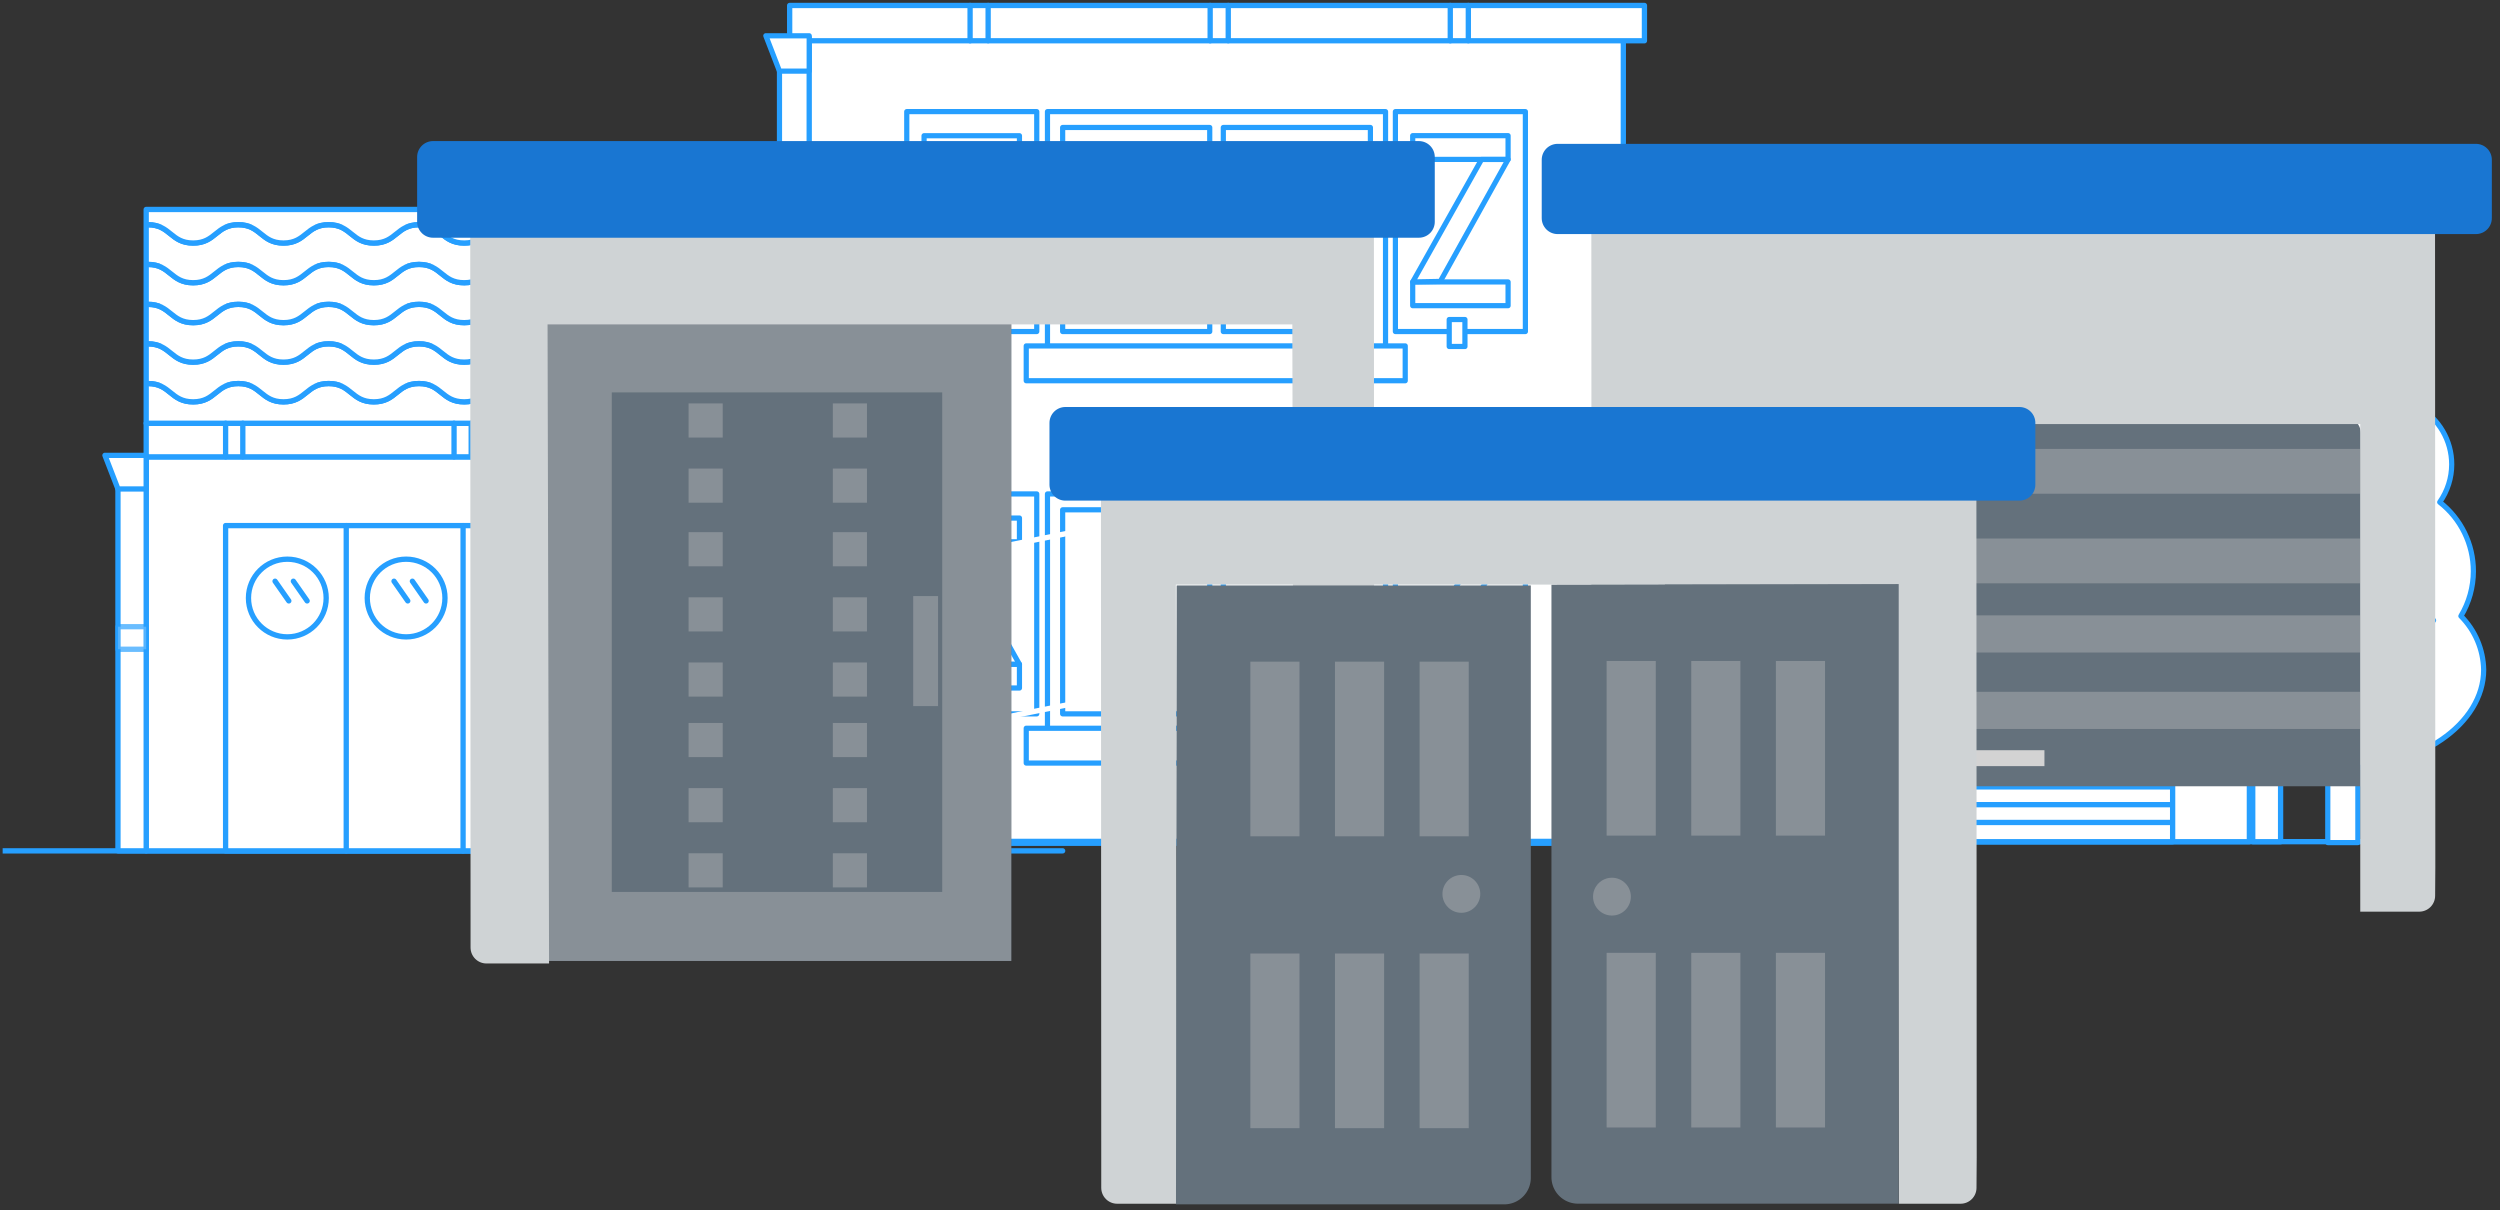 <?xml version="1.0" encoding="utf-8"?>
<svg width="471px" height="228px" viewBox="0 0 471 228" version="1.1" xmlns:xlink="http://www.w3.org/1999/xlink" xmlns="http://www.w3.org/2000/svg">
  <rect x="0" y="0" width="471" height="228" fill="#333333" stroke="none"/>
  <defs>
    <path d="M0 0L469.46 0L469.46 226.36L0 226.36L0 0Z" id="path_1" />
    <path d="M0 0L88.26 0L88.26 120.116L0 120.116L0 0Z" id="path_2" />
    <clipPath id="clip_1">
      <use xlink:href="#path_2" />
    </clipPath>
    <clipPath id="mask_1">
      <use xlink:href="#path_1" />
    </clipPath>
  </defs>
  <g id="Group-24" transform="translate(0.5 0.5)">
    <g id="Group-21">
      <g id="Group-17-Copy">
        <g id="visuelPG-Copy">
          <path d="M0 0L469.46 0L469.46 226.36L0 226.36L0 0Z" id="Background" fill="none" fill-rule="evenodd" stroke="none" />
          <g clip-path="url(#mask_1)">
            <path d="M257.684 158.07L455.484 158.07" id="Line" fill="none" fill-rule="evenodd" stroke="#269FFF" stroke-width="1" stroke-linecap="round" stroke-linejoin="round" />
            <path d="M305.594 84.91L423.284 84.91L423.284 158.08L305.594 158.08L305.594 84.91Z" id="Rectangle" fill="#FFFFFF" fill-rule="evenodd" stroke="#269FFF" stroke-width="1" stroke-linecap="round" stroke-linejoin="round" />
            <path d="M320.344 97.67L408.824 97.67L408.824 158.08L320.344 158.08L320.344 97.67Z" id="Rectangle" fill="#FFFFFF" fill-rule="evenodd" stroke="#269FFF" stroke-width="1" stroke-linecap="round" stroke-linejoin="round" />
            <path d="M305.594 78.67L427.254 78.67L427.254 84.91L305.594 84.91L305.594 78.67Z" id="Rectangle" fill="#FFFFFF" fill-rule="evenodd" stroke="#269FFF" stroke-width="1" stroke-linecap="round" stroke-linejoin="round" />
            <path d="M305.594 38.96L423.284 38.96L423.284 78.66L305.594 78.66L305.594 38.96Z" id="Rectangle" fill="#FFFFFF" fill-rule="evenodd" stroke="#269FFF" stroke-width="1" stroke-linecap="round" stroke-linejoin="round" />
            <path d="M305.924 41.84C310.114 41.84 310.114 45.24 314.314 45.24C318.514 45.24 318.504 41.84 322.694 41.84C326.884 41.84 326.884 45.24 331.074 45.24C335.264 45.24 335.264 41.84 339.464 41.84C343.664 41.84 343.654 45.24 347.854 45.24C352.054 45.24 352.044 41.84 356.244 41.84C360.444 41.84 360.434 45.24 364.634 45.24C368.834 45.24 368.824 41.84 373.014 41.84C377.204 41.84 377.204 45.24 381.394 45.24C385.584 45.24 385.584 41.84 389.784 41.84C393.984 41.84 393.974 45.24 398.174 45.24C402.374 45.24 402.364 41.84 406.564 41.84C410.764 41.84 410.764 45.24 414.954 45.24C419.144 45.24 419.154 41.84 423.344 41.84" id="Shape" fill="#FFFFFF" fill-rule="evenodd" stroke="#269FFF" stroke-width="1" stroke-linecap="round" stroke-linejoin="round" />
            <path d="M305.924 41.84C310.114 41.84 310.114 45.24 314.314 45.24C318.514 45.24 318.504 41.84 322.694 41.84C326.884 41.84 326.884 45.24 331.074 45.24C335.264 45.24 335.264 41.84 339.464 41.84C343.664 41.84 343.654 45.24 347.854 45.24C352.054 45.24 352.044 41.84 356.244 41.84C360.444 41.84 360.434 45.24 364.634 45.24C368.834 45.24 368.824 41.84 373.014 41.84C377.204 41.84 377.204 45.24 381.394 45.24C385.584 45.24 385.584 41.84 389.784 41.84C393.984 41.84 393.974 45.24 398.174 45.24C402.374 45.24 402.364 41.84 406.564 41.84C410.764 41.84 410.764 45.24 414.954 45.24C419.144 45.24 419.154 41.84 423.344 41.84" id="Shape" fill="#FFFFFF" fill-rule="evenodd" stroke="#269FFF" stroke-width="1" stroke-linecap="round" stroke-linejoin="round" />
            <path d="M305.924 49.17C310.114 49.17 310.114 52.57 314.314 52.57C318.514 52.57 318.504 49.17 322.694 49.17C326.884 49.17 326.884 52.57 331.074 52.57C335.264 52.57 335.264 49.17 339.464 49.17C343.664 49.17 343.654 52.57 347.854 52.57C352.054 52.57 352.044 49.17 356.244 49.17C360.444 49.17 360.434 52.57 364.634 52.57C368.834 52.57 368.824 49.17 373.014 49.17C377.204 49.17 377.204 52.57 381.394 52.57C385.584 52.57 385.584 49.17 389.784 49.17C393.984 49.17 393.974 52.57 398.174 52.57C402.374 52.57 402.364 49.17 406.564 49.17C410.764 49.17 410.764 52.57 414.954 52.57C419.144 52.57 419.154 49.17 423.344 49.17" id="Shape" fill="#FFFFFF" fill-rule="evenodd" stroke="#269FFF" stroke-width="1" stroke-linecap="round" stroke-linejoin="round" />
            <path d="M305.924 49.17C310.114 49.17 310.114 52.57 314.314 52.57C318.514 52.57 318.504 49.17 322.694 49.17C326.884 49.17 326.884 52.57 331.074 52.57C335.264 52.57 335.264 49.17 339.464 49.17C343.664 49.17 343.654 52.57 347.854 52.57C352.054 52.57 352.044 49.17 356.244 49.17C360.444 49.17 360.434 52.57 364.634 52.57C368.834 52.57 368.824 49.17 373.014 49.17C377.204 49.17 377.204 52.57 381.394 52.57C385.584 52.57 385.584 49.17 389.784 49.17C393.984 49.17 393.974 52.57 398.174 52.57C402.374 52.57 402.364 49.17 406.564 49.17C410.764 49.17 410.764 52.57 414.954 52.57C419.144 52.57 419.154 49.17 423.344 49.17" id="Shape" fill="#FFFFFF" fill-rule="evenodd" stroke="#269FFF" stroke-width="1" stroke-linecap="round" stroke-linejoin="round" />
            <path d="M305.924 56.54C310.114 56.54 310.114 59.94 314.314 59.94C318.514 59.94 318.504 56.54 322.694 56.54C326.884 56.54 326.884 59.94 331.074 59.94C335.264 59.94 335.264 56.54 339.464 56.54C343.664 56.54 343.654 59.94 347.854 59.94C352.054 59.94 352.044 56.54 356.244 56.54C360.444 56.54 360.434 59.94 364.634 59.94C368.834 59.94 368.824 56.54 373.014 56.54C377.204 56.54 377.204 59.94 381.394 59.94C385.584 59.94 385.584 56.54 389.784 56.54C393.984 56.54 393.974 59.94 398.174 59.94C402.374 59.94 402.364 56.54 406.564 56.54C410.764 56.54 410.764 59.94 414.954 59.94C419.144 59.94 419.154 56.54 423.344 56.54" id="Shape" fill="#FFFFFF" fill-rule="evenodd" stroke="#269FFF" stroke-width="1" stroke-linecap="round" stroke-linejoin="round" />
            <path d="M305.924 56.54C310.114 56.54 310.114 59.94 314.314 59.94C318.514 59.94 318.504 56.54 322.694 56.54C326.884 56.54 326.884 59.94 331.074 59.94C335.264 59.94 335.264 56.54 339.464 56.54C343.664 56.54 343.654 59.94 347.854 59.94C352.054 59.94 352.044 56.54 356.244 56.54C360.444 56.54 360.434 59.94 364.634 59.94C368.834 59.94 368.824 56.54 373.014 56.54C377.204 56.54 377.204 59.94 381.394 59.94C385.584 59.94 385.584 56.54 389.784 56.54C393.984 56.54 393.974 59.94 398.174 59.94C402.374 59.94 402.364 56.54 406.564 56.54C410.764 56.54 410.764 59.94 414.954 59.94C419.144 59.94 419.154 56.54 423.344 56.54" id="Shape" fill="#FFFFFF" fill-rule="evenodd" stroke="#269FFF" stroke-width="1" stroke-linecap="round" stroke-linejoin="round" />
            <path d="M305.924 63.92C310.114 63.92 310.114 67.32 314.314 67.32C318.514 67.32 318.504 63.92 322.694 63.92C326.884 63.92 326.884 67.32 331.074 67.32C335.264 67.32 335.264 63.92 339.464 63.92C343.664 63.92 343.654 67.32 347.854 67.32C352.054 67.32 352.044 63.92 356.244 63.92C360.444 63.92 360.434 67.32 364.634 67.32C368.834 67.32 368.824 63.92 373.014 63.92C377.204 63.92 377.204 67.32 381.394 67.32C385.584 67.32 385.584 63.92 389.784 63.92C393.984 63.92 393.974 67.32 398.174 67.32C402.374 67.32 402.364 63.92 406.564 63.92C410.764 63.92 410.764 67.32 414.954 67.32C419.144 67.32 419.154 63.92 423.344 63.92" id="Shape" fill="#FFFFFF" fill-rule="evenodd" stroke="#269FFF" stroke-width="1" stroke-linecap="round" stroke-linejoin="round" />
            <path d="M305.924 63.92C310.114 63.92 310.114 67.32 314.314 67.32C318.514 67.32 318.504 63.92 322.694 63.92C326.884 63.92 326.884 67.32 331.074 67.32C335.264 67.32 335.264 63.92 339.464 63.92C343.664 63.92 343.654 67.32 347.854 67.32C352.054 67.32 352.044 63.92 356.244 63.92C360.444 63.92 360.434 67.32 364.634 67.32C368.834 67.32 368.824 63.92 373.014 63.92C377.204 63.92 377.204 67.32 381.394 67.32C385.584 67.32 385.584 63.92 389.784 63.92C393.984 63.92 393.974 67.32 398.174 67.32C402.374 67.32 402.364 63.92 406.564 63.92C410.764 63.92 410.764 67.32 414.954 67.32C419.144 67.32 419.154 63.92 423.344 63.92" id="Shape" fill="#FFFFFF" fill-rule="evenodd" stroke="#269FFF" stroke-width="1" stroke-linecap="round" stroke-linejoin="round" />
            <path d="M305.924 71.29C310.114 71.29 310.114 74.69 314.314 74.69C318.514 74.69 318.504 71.29 322.694 71.29C326.884 71.29 326.884 74.69 331.074 74.69C335.264 74.69 335.264 71.29 339.464 71.29C343.664 71.29 343.654 74.69 347.854 74.69C352.054 74.69 352.044 71.29 356.244 71.29C360.444 71.29 360.434 74.69 364.634 74.69C368.834 74.69 368.824 71.29 373.014 71.29C377.204 71.29 377.204 74.69 381.394 74.69C385.584 74.69 385.584 71.29 389.784 71.29C393.984 71.29 393.974 74.69 398.174 74.69C402.374 74.69 402.364 71.29 406.564 71.29C410.764 71.29 410.764 74.69 414.954 74.69C419.144 74.69 419.154 71.29 423.344 71.29" id="Shape" fill="#FFFFFF" fill-rule="evenodd" stroke="#269FFF" stroke-width="1" stroke-linecap="round" stroke-linejoin="round" />
            <path d="M305.924 71.29C310.114 71.29 310.114 74.69 314.314 74.69C318.514 74.69 318.504 71.29 322.694 71.29C326.884 71.29 326.884 74.69 331.074 74.69C335.264 74.69 335.264 71.29 339.464 71.29C343.664 71.29 343.654 74.69 347.854 74.69C352.054 74.69 352.044 71.29 356.244 71.29C360.444 71.29 360.434 74.69 364.634 74.69C368.834 74.69 368.824 71.29 373.014 71.29C377.204 71.29 377.204 74.69 381.394 74.69C385.584 74.69 385.584 71.29 389.784 71.29C393.984 71.29 393.974 74.69 398.174 74.69C402.374 74.69 402.364 71.29 406.564 71.29C410.764 71.29 410.764 74.69 414.954 74.69C419.144 74.69 419.154 71.29 423.344 71.29" id="Shape" fill="#FFFFFF" fill-rule="evenodd" stroke="#269FFF" stroke-width="1" stroke-linecap="round" stroke-linejoin="round" />
            <path d="M320.344 154.45L408.374 154.45" id="Line" fill="none" fill-rule="evenodd" stroke="#269FFF" stroke-width="1" stroke-linecap="round" stroke-linejoin="round" />
            <path d="M320.344 151.1L408.374 151.1" id="Line" fill="none" fill-rule="evenodd" stroke="#269FFF" stroke-width="1" stroke-linecap="round" stroke-linejoin="round" />
            <path d="M320.344 147.75L408.374 147.75" id="Line" fill="none" fill-rule="evenodd" stroke="#269FFF" stroke-width="1" stroke-linecap="round" stroke-linejoin="round" />
            <path d="M320.344 144.39L408.374 144.39" id="Line" fill="none" fill-rule="evenodd" stroke="#269FFF" stroke-width="1" stroke-linecap="round" stroke-linejoin="round" />
            <path d="M320.344 141.04L408.374 141.04" id="Line" fill="none" fill-rule="evenodd" stroke="#269FFF" stroke-width="1" stroke-linecap="round" stroke-linejoin="round" />
            <path d="M320.344 137.69L408.374 137.69" id="Line" fill="none" fill-rule="evenodd" stroke="#269FFF" stroke-width="1" stroke-linecap="round" stroke-linejoin="round" />
            <path d="M320.344 134.33L408.374 134.33" id="Line" fill="none" fill-rule="evenodd" stroke="#269FFF" stroke-width="1" stroke-linecap="round" stroke-linejoin="round" />
            <path d="M320.344 130.98L408.374 130.98" id="Line" fill="none" fill-rule="evenodd" stroke="#269FFF" stroke-width="1" stroke-linecap="round" stroke-linejoin="round" />
            <path d="M320.344 127.63L408.374 127.63" id="Line" fill="none" fill-rule="evenodd" stroke="#269FFF" stroke-width="1" stroke-linecap="round" stroke-linejoin="round" />
            <path d="M320.344 124.271L408.374 124.271" id="Line" fill="none" fill-rule="evenodd" stroke="#269FFF" stroke-width="1" stroke-linecap="round" stroke-linejoin="round" />
            <path d="M320.344 120.92L408.374 120.92" id="Line" fill="none" fill-rule="evenodd" stroke="#269FFF" stroke-width="1" stroke-linecap="round" stroke-linejoin="round" />
            <path d="M320.344 117.57L408.374 117.57" id="Line" fill="none" fill-rule="evenodd" stroke="#269FFF" stroke-width="1" stroke-linecap="round" stroke-linejoin="round" />
            <path d="M320.344 114.21L408.374 114.21" id="Line" fill="none" fill-rule="evenodd" stroke="#269FFF" stroke-width="1" stroke-linecap="round" stroke-linejoin="round" />
            <path d="M320.344 110.86L408.374 110.86" id="Line" fill="none" fill-rule="evenodd" stroke="#269FFF" stroke-width="1" stroke-linecap="round" stroke-linejoin="round" />
            <path d="M320.344 107.51L408.374 107.51" id="Line" fill="none" fill-rule="evenodd" stroke="#269FFF" stroke-width="1" stroke-linecap="round" stroke-linejoin="round" />
            <path d="M320.344 104.15L408.374 104.15" id="Line" fill="none" fill-rule="evenodd" stroke="#269FFF" stroke-width="1" stroke-linecap="round" stroke-linejoin="round" />
            <path d="M320.344 100.8L408.374 100.8" id="Line" fill="none" fill-rule="evenodd" stroke="#269FFF" stroke-width="1" stroke-linecap="round" stroke-linejoin="round" />
            <path d="M320.344 84.91L320.344 78.67" id="Line" fill="none" fill-rule="evenodd" stroke="#269FFF" stroke-width="1" stroke-linecap="round" stroke-linejoin="round" />
            <path d="M323.533 78.67L323.533 84.89" id="Line" fill="none" fill-rule="evenodd" stroke="#269FFF" stroke-width="1" stroke-linecap="round" stroke-linejoin="round" />
            <path d="M405.184 84.91L405.184 78.67" id="Line" fill="none" fill-rule="evenodd" stroke="#269FFF" stroke-width="1" stroke-linecap="round" stroke-linejoin="round" />
            <path d="M408.373 78.67L408.373 84.89" id="Line" fill="none" fill-rule="evenodd" stroke="#269FFF" stroke-width="1" stroke-linecap="round" stroke-linejoin="round" />
            <path d="M362.764 84.91L362.764 78.67" id="Line" fill="none" fill-rule="evenodd" stroke="#269FFF" stroke-width="1" stroke-linecap="round" stroke-linejoin="round" />
            <path d="M365.953 78.67L365.953 84.89" id="Line" fill="none" fill-rule="evenodd" stroke="#269FFF" stroke-width="1" stroke-linecap="round" stroke-linejoin="round" />
            <path d="M429.164 158.08L423.914 158.08L423.914 84.91L429.164 84.91L429.164 158.08Z" id="Rectangle" fill="#FFFFFF" fill-rule="evenodd" stroke="#269FFF" stroke-width="1" stroke-linecap="round" stroke-linejoin="round" />
            <path d="M429.164 90.86L431.574 84.62L423.914 84.62L423.914 90.86L429.164 90.86L429.164 90.86Z" id="Polygon" fill="#FFFFFF" fill-rule="evenodd" stroke="#269FFF" stroke-width="1" stroke-linecap="round" stroke-linejoin="round" />
            <path d="M429.164 120.64L423.914 120.64L423.914 116.45L429.164 116.45L429.164 120.64Z" id="Rectangle" fill="#FFFFFF" fill-opacity="0.68" fill-rule="evenodd" stroke="#269FFF" stroke-opacity="0.68" stroke-width="1" stroke-linecap="round" stroke-linejoin="round" />
            <path d="M-0.977 159.8L199.703 159.8" id="Line" fill="none" fill-rule="evenodd" stroke="#269FFF" stroke-width="1" stroke-linecap="round" stroke-linejoin="round" />
            <path d="M27.043 85.57L146.443 85.57L146.443 159.8L27.043 159.8L27.043 85.57Z" id="Rectangle" fill="#FFFFFF" fill-rule="evenodd" stroke="#269FFF" stroke-width="1" stroke-linecap="round" stroke-linejoin="round" />
            <path d="M42.004 98.52L131.774 98.52L131.774 159.801L42.004 159.801L42.004 98.52Z" id="Rectangle" fill="#FFFFFF" fill-rule="evenodd" stroke="#269FFF" stroke-width="1" stroke-linecap="round" stroke-linejoin="round" />
            <path d="M27.043 79.24L150.473 79.24L150.473 85.57L27.043 85.57L27.043 79.24Z" id="Rectangle" fill="#FFFFFF" fill-rule="evenodd" stroke="#269FFF" stroke-width="1" stroke-linecap="round" stroke-linejoin="round" />
            <path d="M27.043 38.96L146.443 38.96L146.443 79.24L27.043 79.24L27.043 38.96Z" id="Rectangle" fill="#FFFFFF" fill-rule="evenodd" stroke="#269FFF" stroke-width="1" stroke-linecap="round" stroke-linejoin="round" />
            <path d="M27.383 41.84C31.633 41.84 31.633 45.29 35.893 45.29C40.153 45.29 40.143 41.84 44.403 41.84C48.663 41.84 48.653 45.29 52.913 45.29C57.173 45.29 57.163 41.84 61.423 41.84C65.683 41.84 65.673 45.29 69.933 45.29C74.193 45.29 74.183 41.84 78.443 41.84C82.703 41.84 82.693 45.29 86.953 45.29C91.213 45.29 91.203 41.84 95.463 41.84C99.723 41.84 99.713 45.29 103.973 45.29C108.233 45.29 108.223 41.84 112.483 41.84C116.743 41.84 116.743 45.29 120.993 45.29C125.243 45.29 125.243 41.84 129.503 41.84C133.763 41.84 133.763 45.29 138.013 45.29C142.263 45.29 142.273 41.84 146.523 41.84" id="Shape" fill="#FFFFFF" fill-rule="evenodd" stroke="#269FFF" stroke-width="1" stroke-linecap="round" stroke-linejoin="round" />
            <path d="M27.383 41.84C31.633 41.84 31.633 45.29 35.893 45.29C40.153 45.29 40.143 41.84 44.403 41.84C48.663 41.84 48.653 45.29 52.913 45.29C57.173 45.29 57.163 41.84 61.423 41.84C65.683 41.84 65.673 45.29 69.933 45.29C74.193 45.29 74.183 41.84 78.443 41.84C82.703 41.84 82.693 45.29 86.953 45.29C91.213 45.29 91.203 41.84 95.463 41.84C99.723 41.84 99.713 45.29 103.973 45.29C108.233 45.29 108.223 41.84 112.483 41.84C116.743 41.84 116.743 45.29 120.993 45.29C125.243 45.29 125.243 41.84 129.503 41.84C133.763 41.84 133.763 45.29 138.013 45.29C142.263 45.29 142.273 41.84 146.523 41.84" id="Shape" fill="#FFFFFF" fill-rule="evenodd" stroke="#269FFF" stroke-width="1" stroke-linecap="round" stroke-linejoin="round" />
            <path d="M27.383 49.32C31.633 49.32 31.633 52.77 35.893 52.77C40.153 52.77 40.143 49.32 44.403 49.32C48.663 49.32 48.653 52.77 52.913 52.77C57.173 52.77 57.163 49.32 61.423 49.32C65.683 49.32 65.673 52.77 69.933 52.77C74.193 52.77 74.183 49.32 78.443 49.32C82.703 49.32 82.693 52.77 86.953 52.77C91.213 52.77 91.203 49.32 95.463 49.32C99.723 49.32 99.713 52.77 103.973 52.77C108.233 52.77 108.223 49.32 112.483 49.32C116.743 49.32 116.743 52.77 120.993 52.77C125.243 52.77 125.243 49.32 129.503 49.32C133.763 49.32 133.763 52.77 138.013 52.77C142.263 52.77 142.273 49.32 146.523 49.32" id="Shape" fill="#FFFFFF" fill-rule="evenodd" stroke="#269FFF" stroke-width="1" stroke-linecap="round" stroke-linejoin="round" />
            <path d="M27.383 49.32C31.633 49.32 31.633 52.77 35.893 52.77C40.153 52.77 40.143 49.32 44.403 49.32C48.663 49.32 48.653 52.77 52.913 52.77C57.173 52.77 57.163 49.32 61.423 49.32C65.683 49.32 65.673 52.77 69.933 52.77C74.193 52.77 74.183 49.32 78.443 49.32C82.703 49.32 82.693 52.77 86.953 52.77C91.213 52.77 91.203 49.32 95.463 49.32C99.723 49.32 99.713 52.77 103.973 52.77C108.233 52.77 108.223 49.32 112.483 49.32C116.743 49.32 116.743 52.77 120.993 52.77C125.243 52.77 125.243 49.32 129.503 49.32C133.763 49.32 133.763 52.77 138.013 52.77C142.263 52.77 142.273 49.32 146.523 49.32" id="Shape" fill="#FFFFFF" fill-rule="evenodd" stroke="#269FFF" stroke-width="1" stroke-linecap="round" stroke-linejoin="round" />
            <path d="M27.383 56.84C31.633 56.84 31.633 60.29 35.893 60.29C40.153 60.29 40.143 56.84 44.403 56.84C48.663 56.84 48.653 60.29 52.913 60.29C57.173 60.29 57.163 56.84 61.423 56.84C65.683 56.84 65.673 60.29 69.933 60.29C74.193 60.29 74.183 56.84 78.443 56.84C82.703 56.84 82.693 60.29 86.953 60.29C91.213 60.29 91.203 56.84 95.463 56.84C99.723 56.84 99.713 60.29 103.973 60.29C108.233 60.29 108.223 56.84 112.483 56.84C116.743 56.84 116.743 60.29 120.993 60.29C125.243 60.29 125.243 56.84 129.503 56.84C133.763 56.84 133.763 60.29 138.013 60.29C142.263 60.29 142.273 56.84 146.523 56.84" id="Shape" fill="#FFFFFF" fill-rule="evenodd" stroke="#269FFF" stroke-width="1" stroke-linecap="round" stroke-linejoin="round" />
            <path d="M27.383 56.84C31.633 56.84 31.633 60.29 35.893 60.29C40.153 60.29 40.143 56.84 44.403 56.84C48.663 56.84 48.653 60.29 52.913 60.29C57.173 60.29 57.163 56.84 61.423 56.84C65.683 56.84 65.673 60.29 69.933 60.29C74.193 60.29 74.183 56.84 78.443 56.84C82.703 56.84 82.693 60.29 86.953 60.29C91.213 60.29 91.203 56.84 95.463 56.84C99.723 56.84 99.713 60.29 103.973 60.29C108.233 60.29 108.223 56.84 112.483 56.84C116.743 56.84 116.743 60.29 120.993 60.29C125.243 60.29 125.243 56.84 129.503 56.84C133.763 56.84 133.763 60.29 138.013 60.29C142.263 60.29 142.273 56.84 146.523 56.84" id="Shape" fill="#FFFFFF" fill-rule="evenodd" stroke="#269FFF" stroke-width="1" stroke-linecap="round" stroke-linejoin="round" />
            <path d="M27.383 64.28C31.633 64.28 31.633 67.73 35.893 67.73C40.153 67.73 40.143 64.28 44.403 64.28C48.663 64.28 48.653 67.73 52.913 67.73C57.173 67.73 57.163 64.28 61.423 64.28C65.683 64.28 65.673 67.73 69.933 67.73C74.193 67.73 74.183 64.28 78.443 64.28C82.703 64.28 82.693 67.73 86.953 67.73C91.213 67.73 91.203 64.28 95.463 64.28C99.723 64.28 99.713 67.73 103.973 67.73C108.233 67.73 108.223 64.28 112.483 64.28C116.743 64.28 116.743 67.73 120.993 67.73C125.243 67.73 125.243 64.28 129.503 64.28C133.763 64.28 133.763 67.73 138.013 67.73C142.263 67.73 142.273 64.28 146.523 64.28" id="Shape" fill="#FFFFFF" fill-rule="evenodd" stroke="#269FFF" stroke-width="1" stroke-linecap="round" stroke-linejoin="round" />
            <path d="M27.383 64.28C31.633 64.28 31.633 67.73 35.893 67.73C40.153 67.73 40.143 64.28 44.403 64.28C48.663 64.28 48.653 67.73 52.913 67.73C57.173 67.73 57.163 64.28 61.423 64.28C65.683 64.28 65.673 67.73 69.933 67.73C74.193 67.73 74.183 64.28 78.443 64.28C82.703 64.28 82.693 67.73 86.953 67.73C91.213 67.73 91.203 64.28 95.463 64.28C99.723 64.28 99.713 67.73 103.973 67.73C108.233 67.73 108.223 64.28 112.483 64.28C116.743 64.28 116.743 67.73 120.993 67.73C125.243 67.73 125.243 64.28 129.503 64.28C133.763 64.28 133.763 67.73 138.013 67.73C142.263 67.73 142.273 64.28 146.523 64.28" id="Shape" fill="#FFFFFF" fill-rule="evenodd" stroke="#269FFF" stroke-width="1" stroke-linecap="round" stroke-linejoin="round" />
            <path d="M27.383 71.76C31.633 71.76 31.633 75.21 35.893 75.21C40.153 75.21 40.143 71.76 44.403 71.76C48.663 71.76 48.653 75.21 52.913 75.21C57.173 75.21 57.163 71.76 61.423 71.76C65.683 71.76 65.673 75.21 69.933 75.21C74.193 75.21 74.183 71.76 78.443 71.76C82.703 71.76 82.693 75.21 86.953 75.21C91.213 75.21 91.203 71.76 95.463 71.76C99.723 71.76 99.713 75.21 103.973 75.21C108.233 75.21 108.223 71.76 112.483 71.76C116.743 71.76 116.743 75.21 120.993 75.21C125.243 75.21 125.243 71.76 129.503 71.76C133.763 71.76 133.763 75.21 138.013 75.21C142.263 75.21 142.273 71.76 146.523 71.76" id="Shape" fill="#FFFFFF" fill-rule="evenodd" stroke="#269FFF" stroke-width="1" stroke-linecap="round" stroke-linejoin="round" />
            <path d="M27.383 71.76C31.633 71.76 31.633 75.21 35.893 75.21C40.153 75.21 40.143 71.76 44.403 71.76C48.663 71.76 48.653 75.21 52.913 75.21C57.173 75.21 57.163 71.76 61.423 71.76C65.683 71.76 65.673 75.21 69.933 75.21C74.193 75.21 74.183 71.76 78.443 71.76C82.703 71.76 82.693 75.21 86.953 75.21C91.213 75.21 91.203 71.76 95.463 71.76C99.723 71.76 99.713 75.21 103.973 75.21C108.233 75.21 108.223 71.76 112.483 71.76C116.743 71.76 116.743 75.21 120.993 75.21C125.243 75.21 125.243 71.76 129.503 71.76C133.763 71.76 133.763 75.21 138.013 75.21C142.263 75.21 142.273 71.76 146.523 71.76" id="Shape" fill="#FFFFFF" fill-rule="evenodd" stroke="#269FFF" stroke-width="1" stroke-linecap="round" stroke-linejoin="round" />
            <path d="M46.312 112.17C46.312 108.127 49.59 104.85 53.633 104.85C57.675 104.85 60.953 108.127 60.953 112.17C60.953 116.212 57.675 119.49 53.633 119.49C49.59 119.49 46.312 116.212 46.312 112.17Z" id="Circle" fill="#FFFFFF" fill-rule="evenodd" stroke="#269FFF" stroke-width="1" stroke-linecap="round" stroke-linejoin="round" />
            <path d="M68.693 112.17C68.693 108.127 71.971 104.85 76.013 104.85C80.056 104.85 83.333 108.127 83.333 112.17C83.333 116.212 80.056 119.49 76.013 119.49C71.971 119.49 68.693 116.212 68.693 112.17Z" id="Circle" fill="#FFFFFF" fill-rule="evenodd" stroke="#269FFF" stroke-width="1" stroke-linecap="round" stroke-linejoin="round" />
            <path d="M91.062 112.17C91.062 108.127 94.34 104.85 98.382 104.85C102.425 104.85 105.702 108.127 105.702 112.17C105.702 116.212 102.425 119.49 98.382 119.49C94.34 119.49 91.062 116.212 91.062 112.17Z" id="Circle" fill="#FFFFFF" fill-rule="evenodd" stroke="#269FFF" stroke-width="1" stroke-linecap="round" stroke-linejoin="round" />
            <path d="M113.443 112.17C113.443 108.127 116.721 104.85 120.763 104.85C124.806 104.85 128.083 108.127 128.083 112.17C128.083 116.212 124.806 119.49 120.763 119.49C116.721 119.49 113.443 116.212 113.443 112.17Z" id="Circle" fill="#FFFFFF" fill-rule="evenodd" stroke="#269FFF" stroke-width="1" stroke-linecap="round" stroke-linejoin="round" />
            <path d="M64.732 98.52L64.732 159.801" id="Line" fill="none" fill-rule="evenodd" stroke="#269FFF" stroke-width="1" stroke-linecap="round" stroke-linejoin="round" />
            <path d="M86.744 98.52L86.744 159.801" id="Line" fill="none" fill-rule="evenodd" stroke="#269FFF" stroke-width="1" stroke-linecap="round" stroke-linejoin="round" />
            <path d="M109.334 98.52L109.334 159.801" id="Line" fill="none" fill-rule="evenodd" stroke="#269FFF" stroke-width="1" stroke-linecap="round" stroke-linejoin="round" />
            <path d="M21.723 85.57L27.043 85.57L27.043 159.8L21.723 159.8L21.723 85.57Z" id="Rectangle" fill="#FFFFFF" fill-rule="evenodd" stroke="#269FFF" stroke-width="1" stroke-linecap="round" stroke-linejoin="round" />
            <path d="M176.133 160.04L159.023 160.04L155.713 136.3L179.453 136.3L176.133 160.04L176.133 160.04Z" id="Polygon" fill="#FFFFFF" fill-rule="evenodd" stroke="#269FFF" stroke-width="1" stroke-linecap="round" stroke-linejoin="round" />
            <path d="M178.262 117.35C178.262 130.57 173.482 134.78 167.582 134.78C161.682 134.78 156.902 130.56 156.902 117.35C156.902 104.14 161.682 86.92 167.582 86.92C173.482 86.92 178.262 104.13 178.262 117.35L178.262 117.35Z" id="Shape" fill="#FFFFFF" fill-rule="evenodd" stroke="#269FFF" stroke-width="1" stroke-linecap="round" stroke-linejoin="round" />
            <path d="M161.324 109.01C161.104 111.62 162.114 114.24 164.964 114.24" id="Shape" fill="#FFFFFF" fill-rule="evenodd" stroke="#269FFF" stroke-width="1" stroke-linecap="round" stroke-linejoin="round" />
            <path d="M164.963 122.55C167.153 124.28 171.903 125.36 174.053 122.55" id="Shape" fill="#FFFFFF" fill-rule="evenodd" stroke="#269FFF" stroke-width="1" stroke-linecap="round" stroke-linejoin="round" />
            <path d="M169.514 124.271C169.514 124.271 170.514 128.73 166.514 129.88" id="Shape" fill="#FFFFFF" fill-rule="evenodd" stroke="#269FFF" stroke-width="1" stroke-linecap="round" stroke-linejoin="round" />
            <path d="M174.083 139.88L171.803 156.13" id="Line" fill="none" fill-rule="evenodd" stroke="#269FFF" stroke-width="1" stroke-linecap="round" stroke-linejoin="round" />
            <path d="M51.322 109L53.912 112.71" id="Line" fill="none" fill-rule="evenodd" stroke="#269FFF" stroke-width="1" stroke-linecap="round" stroke-linejoin="round" />
            <path d="M54.773 109L57.363 112.71" id="Line" fill="none" fill-rule="evenodd" stroke="#269FFF" stroke-width="1" stroke-linecap="round" stroke-linejoin="round" />
            <path d="M73.732 109L76.322 112.71" id="Line" fill="none" fill-rule="evenodd" stroke="#269FFF" stroke-width="1" stroke-linecap="round" stroke-linejoin="round" />
            <path d="M77.193 109L79.773 112.71" id="Line" fill="none" fill-rule="evenodd" stroke="#269FFF" stroke-width="1" stroke-linecap="round" stroke-linejoin="round" />
            <path d="M96.152 109L98.742 112.71" id="Line" fill="none" fill-rule="evenodd" stroke="#269FFF" stroke-width="1" stroke-linecap="round" stroke-linejoin="round" />
            <path d="M99.603 109L102.194 112.71" id="Line" fill="none" fill-rule="evenodd" stroke="#269FFF" stroke-width="1" stroke-linecap="round" stroke-linejoin="round" />
            <path d="M118.563 109L121.153 112.71" id="Line" fill="none" fill-rule="evenodd" stroke="#269FFF" stroke-width="1" stroke-linecap="round" stroke-linejoin="round" />
            <path d="M122.014 109L124.604 112.71" id="Line" fill="none" fill-rule="evenodd" stroke="#269FFF" stroke-width="1" stroke-linecap="round" stroke-linejoin="round" />
            <path d="M42.004 85.57L42.004 79.24" id="Line" fill="none" fill-rule="evenodd" stroke="#269FFF" stroke-width="1" stroke-linecap="round" stroke-linejoin="round" />
            <path d="M45.244 79.24L45.244 85.56" id="Line" fill="none" fill-rule="evenodd" stroke="#269FFF" stroke-width="1" stroke-linecap="round" stroke-linejoin="round" />
            <path d="M128.072 85.57L128.072 79.24" id="Line" fill="none" fill-rule="evenodd" stroke="#269FFF" stroke-width="1" stroke-linecap="round" stroke-linejoin="round" />
            <path d="M131.313 79.24L131.313 85.56" id="Line" fill="none" fill-rule="evenodd" stroke="#269FFF" stroke-width="1" stroke-linecap="round" stroke-linejoin="round" />
            <path d="M85.043 85.57L85.043 79.24" id="Line" fill="none" fill-rule="evenodd" stroke="#269FFF" stroke-width="1" stroke-linecap="round" stroke-linejoin="round" />
            <path d="M88.273 79.24L88.273 85.56" id="Line" fill="none" fill-rule="evenodd" stroke="#269FFF" stroke-width="1" stroke-linecap="round" stroke-linejoin="round" />
            <path d="M21.723 91.62L19.273 85.29L27.043 85.29L27.043 91.62L21.723 91.62L21.723 91.62Z" id="Polygon" fill="#FFFFFF" fill-rule="evenodd" stroke="#269FFF" stroke-width="1" stroke-linecap="round" stroke-linejoin="round" />
            <path d="M21.723 117.57L27.043 117.57L27.043 121.82L21.723 121.82L21.723 117.57Z" id="Rectangle" fill="#FFFFFF" fill-opacity="0.68" fill-rule="evenodd" stroke="#269FFF" stroke-opacity="0.68" stroke-width="1" stroke-linecap="round" stroke-linejoin="round" />
            <path d="M120.143 158.38L335.503 158.38" id="Line" fill="none" fill-rule="evenodd" stroke="#269FFF" stroke-width="1" stroke-linecap="round" stroke-linejoin="round" />
            <path d="M151.883 6.79L305.333 6.79L305.333 158.02L151.883 158.02L151.883 6.79Z" id="Rectangle" fill="#FFFFFF" fill-rule="evenodd" stroke="#269FFF" stroke-width="1" stroke-linecap="round" stroke-linejoin="round" />
            <path d="M148.273 0.53L309.313 0.53L309.313 7.18L148.273 7.18L148.273 0.53Z" id="Rectangle" fill="#FFFFFF" fill-rule="evenodd" stroke="#269FFF" stroke-width="1" stroke-linecap="round" stroke-linejoin="round" />
            <path d="M182.264 7.18L182.264 0.53" id="Line" fill="none" fill-rule="evenodd" stroke="#269FFF" stroke-width="1" stroke-linecap="round" stroke-linejoin="round" />
            <path d="M185.664 0.53L185.664 7.17" id="Line" fill="none" fill-rule="evenodd" stroke="#269FFF" stroke-width="1" stroke-linecap="round" stroke-linejoin="round" />
            <path d="M272.732 7.18L272.732 0.53" id="Line" fill="none" fill-rule="evenodd" stroke="#269FFF" stroke-width="1" stroke-linecap="round" stroke-linejoin="round" />
            <path d="M276.133 0.53L276.133 7.17" id="Line" fill="none" fill-rule="evenodd" stroke="#269FFF" stroke-width="1" stroke-linecap="round" stroke-linejoin="round" />
            <path d="M227.494 7.18L227.494 0.53" id="Line" fill="none" fill-rule="evenodd" stroke="#269FFF" stroke-width="1" stroke-linecap="round" stroke-linejoin="round" />
            <path d="M230.902 0.53L230.902 7.17" id="Line" fill="none" fill-rule="evenodd" stroke="#269FFF" stroke-width="1" stroke-linecap="round" stroke-linejoin="round" />
            <path d="M196.844 92.56L260.534 92.56L260.534 136.81L196.844 136.81L196.844 92.56Z" id="Rectangle" fill="#FFFFFF" fill-rule="evenodd" stroke="#269FFF" stroke-width="0.98" stroke-linecap="round" stroke-linejoin="round" />
            <path d="M192.844 136.7L264.244 136.7L264.244 143.26L192.844 143.26L192.844 136.7Z" id="Rectangle" fill="#FFFFFF" fill-rule="evenodd" stroke="#269FFF" stroke-width="0.98" stroke-linecap="round" stroke-linejoin="round" />
            <path d="M215.664 100.67L217.974 104.58" id="Line" fill="none" fill-rule="evenodd" stroke="#269FFF" stroke-width="0.98" stroke-linecap="round" stroke-linejoin="round" />
            <path d="M218.744 100.67L221.054 104.58" id="Line" fill="none" fill-rule="evenodd" stroke="#269FFF" stroke-width="0.98" stroke-linecap="round" stroke-linejoin="round" />
            <path d="M248.313 100.67L250.622 104.58" id="Line" fill="none" fill-rule="evenodd" stroke="#269FFF" stroke-width="0.98" stroke-linecap="round" stroke-linejoin="round" />
            <path d="M251.393 100.67L253.703 104.58" id="Line" fill="none" fill-rule="evenodd" stroke="#269FFF" stroke-width="0.98" stroke-linecap="round" stroke-linejoin="round" />
            <path d="M199.703 95.55L227.413 95.55L227.413 133.99L199.703 133.99L199.703 95.55Z" id="Rectangle" fill="#FFFFFF" fill-rule="evenodd" stroke="#269FFF" stroke-width="0.98" stroke-linecap="round" stroke-linejoin="round" />
            <path d="M229.973 95.55L257.683 95.55L257.683 133.99L229.973 133.99L229.973 95.55Z" id="Rectangle" fill="#FFFFFF" fill-rule="evenodd" stroke="#269FFF" stroke-width="0.98" stroke-linecap="round" stroke-linejoin="round" />
            <path d="M146.354 6.54L151.944 6.54L151.944 157.1L146.354 157.1L146.354 6.54Z" id="Rectangle" fill="#FFFFFF" fill-rule="evenodd" stroke="#269FFF" stroke-width="0.98" stroke-linecap="round" stroke-linejoin="round" />
            <path d="M146.353 12.9L143.783 6.24L151.953 6.24L151.953 12.9L146.353 12.9L146.353 12.9Z" id="Polygon" fill="#FFFFFF" fill-rule="evenodd" stroke="#269FFF" stroke-width="0.98" stroke-linecap="round" stroke-linejoin="round" />
            <path d="M146.354 78.78L151.944 78.78L151.944 83.25L146.354 83.25L146.354 78.78Z" id="Rectangle" fill="#FFFFFF" fill-rule="evenodd" stroke="#269FFF" stroke-width="0.98" stroke-linecap="round" stroke-linejoin="round" />
            <path d="M146.354 36.65L151.944 36.65L151.944 41.12L146.354 41.12L146.354 36.65Z" id="Rectangle" fill="#FFFFFF" fill-rule="evenodd" stroke="#269FFF" stroke-width="0.98" stroke-linecap="round" stroke-linejoin="round" />
            <path d="M146.354 123.73L151.944 123.73L151.944 128.2L146.354 128.2L146.354 123.73Z" id="Rectangle" fill="#FFFFFF" fill-rule="evenodd" stroke="#269FFF" stroke-width="0.98" stroke-linecap="round" stroke-linejoin="round" />
            <path d="M170.334 92.56L194.824 92.56L194.824 133.99L170.334 133.99L170.334 92.56Z" id="Rectangle" fill="#FFFFFF" fill-rule="evenodd" stroke="#269FFF" stroke-width="0.98" stroke-linecap="round" stroke-linejoin="round" />
            <path d="M173.594 97.1L191.564 97.1L191.564 101.57L173.594 101.57L173.594 97.1Z" id="Rectangle" fill="#FFFFFF" fill-rule="evenodd" stroke="#269FFF" stroke-width="0.98" stroke-linecap="round" stroke-linejoin="round" />
            <path d="M173.594 124.65L191.564 124.65L191.564 129.12L173.594 129.12L173.594 124.65Z" id="Rectangle" fill="#FFFFFF" fill-rule="evenodd" stroke="#269FFF" stroke-width="0.98" stroke-linecap="round" stroke-linejoin="round" />
            <path d="M173.594 101.57L186.354 124.55L191.564 124.65L178.594 101.57L173.594 101.57L173.594 101.57Z" id="Polygon" fill="#FFFFFF" fill-rule="evenodd" stroke="#269FFF" stroke-width="0.98" stroke-linecap="round" stroke-linejoin="round" />
            <path d="M286.883 133.99L262.393 133.99L262.393 92.56L286.883 92.56L286.883 133.99Z" id="Rectangle" fill="#FFFFFF" fill-rule="evenodd" stroke="#269FFF" stroke-width="0.98" stroke-linecap="round" stroke-linejoin="round" />
            <path d="M283.622 101.57L265.652 101.57L265.652 97.1L283.622 97.1L283.622 101.57Z" id="Rectangle" fill="#FFFFFF" fill-rule="evenodd" stroke="#269FFF" stroke-width="0.98" stroke-linecap="round" stroke-linejoin="round" />
            <path d="M283.622 129.12L265.652 129.12L265.652 124.65L283.622 124.65L283.622 129.12Z" id="Rectangle" fill="#FFFFFF" fill-rule="evenodd" stroke="#269FFF" stroke-width="0.98" stroke-linecap="round" stroke-linejoin="round" />
            <path d="M283.622 101.57L270.852 124.55L265.652 124.65L278.622 101.57L283.622 101.57L283.622 101.57Z" id="Polygon" fill="#FFFFFF" fill-rule="evenodd" stroke="#269FFF" stroke-width="0.98" stroke-linecap="round" stroke-linejoin="round" />
            <path d="M438.053 144.47L443.723 144.47L443.723 158.24L438.053 158.24L438.053 144.47Z" id="Rectangle" fill="#FFFFFF" fill-rule="evenodd" stroke="#269FFF" stroke-width="0.98" stroke-linecap="round" stroke-linejoin="round" />
            <path d="M463.134 115.57C464.671 113.015 465.483 110.091 465.484 107.11C465.486 102.03 463.147 97.234 459.143 94.109C460.614 92.023 461.404 89.533 461.404 86.98C461.402 82.498 458.987 78.363 455.084 76.16C456.136 74.529 456.695 72.63 456.694 70.69C456.696 66.246 453.806 62.318 449.563 60.999C449.985 59.95 450.203 58.831 450.204 57.7C450.204 52.785 446.219 48.8 441.304 48.8C436.388 48.8 432.404 52.784 432.404 57.7C432.406 58.641 432.558 59.576 432.854 60.47C428.34 61.818 425.246 65.969 425.244 70.68C425.241 72.796 425.872 74.865 427.054 76.62C422.852 78.543 420.157 82.739 420.154 87.36C420.154 89.601 420.795 91.798 422.003 93.688C417.734 95.908 415.055 100.318 415.054 105.13C415.053 108.624 416.472 111.966 418.985 114.391C415.494 117.52 413.424 121.39 413.424 125.68C413.424 135.94 425.534 144.27 440.424 144.27C455.314 144.27 467.424 135.95 467.424 125.68C467.354 121.882 465.816 118.259 463.134 115.57L463.134 115.57Z" id="Shape" fill="#FFFFFF" fill-rule="evenodd" stroke="#269FFF" stroke-width="0.98" stroke-linecap="round" stroke-linejoin="round" />
            <path d="M427.934 93.5C431.17 93.427 434.122 91.632 435.674 88.79" id="Shape" fill="#FFFFFF" fill-rule="evenodd" stroke="#269FFF" stroke-width="0.98" stroke-linecap="round" stroke-linejoin="round" />
            <path d="M442.273 91.331C437.269 91.331 433.213 87.274 433.213 82.27" id="Shape" fill="#FFFFFF" fill-rule="evenodd" stroke="#269FFF" stroke-width="0.98" stroke-linecap="round" stroke-linejoin="round" />
            <path d="M456.233 128.64C453.567 126.801 452.088 123.678 452.353 120.45" id="Shape" fill="#FFFFFF" fill-rule="evenodd" stroke="#269FFF" stroke-width="0.98" stroke-linecap="round" stroke-linejoin="round" />
            <path d="M449.913 68.17C447.398 70.21 443.985 70.752 440.963 69.59" id="Shape" fill="#FFFFFF" fill-rule="evenodd" stroke="#269FFF" stroke-width="0.98" stroke-linecap="round" stroke-linejoin="round" />
            <path d="M445.443 118.96C449.622 121.704 455.234 120.545 457.983 116.37" id="Shape" fill="#FFFFFF" fill-rule="evenodd" stroke="#269FFF" stroke-width="0.98" stroke-linecap="round" stroke-linejoin="round" />
            <path d="M181.063 131.73L184.023 131.73L184.023 136.81L181.063 136.81L181.063 131.73Z" id="Rectangle" fill="#FFFFFF" fill-rule="evenodd" stroke="#269FFF" stroke-width="0.98" stroke-linecap="round" stroke-linejoin="round" />
            <path d="M272.533 131.73L275.493 131.73L275.493 136.81L272.533 136.81L272.533 131.73Z" id="Rectangle" fill="#FFFFFF" fill-rule="evenodd" stroke="#269FFF" stroke-width="0.98" stroke-linecap="round" stroke-linejoin="round" />
            <path d="M196.844 20.53L260.534 20.53L260.534 64.78L196.844 64.78L196.844 20.53Z" id="Rectangle" fill="#FFFFFF" fill-rule="evenodd" stroke="#269FFF" stroke-width="0.98" stroke-linecap="round" stroke-linejoin="round" />
            <path d="M192.844 64.67L264.244 64.67L264.244 71.23L192.844 71.23L192.844 64.67Z" id="Rectangle" fill="#FFFFFF" fill-rule="evenodd" stroke="#269FFF" stroke-width="0.98" stroke-linecap="round" stroke-linejoin="round" />
            <path d="M215.664 28.64L217.974 32.55" id="Line" fill="none" fill-rule="evenodd" stroke="#269FFF" stroke-width="0.98" stroke-linecap="round" stroke-linejoin="round" />
            <path d="M218.744 28.64L221.054 32.55" id="Line" fill="none" fill-rule="evenodd" stroke="#269FFF" stroke-width="0.98" stroke-linecap="round" stroke-linejoin="round" />
            <path d="M248.313 28.64L250.622 32.55" id="Line" fill="none" fill-rule="evenodd" stroke="#269FFF" stroke-width="0.98" stroke-linecap="round" stroke-linejoin="round" />
            <path d="M251.393 28.64L253.703 32.55" id="Line" fill="none" fill-rule="evenodd" stroke="#269FFF" stroke-width="0.98" stroke-linecap="round" stroke-linejoin="round" />
            <path d="M199.703 23.52L227.413 23.52L227.413 61.961L199.703 61.961L199.703 23.52Z" id="Rectangle" fill="#FFFFFF" fill-rule="evenodd" stroke="#269FFF" stroke-width="0.98" stroke-linecap="round" stroke-linejoin="round" />
            <path d="M229.973 23.52L257.683 23.52L257.683 61.961L229.973 61.961L229.973 23.52Z" id="Rectangle" fill="#FFFFFF" fill-rule="evenodd" stroke="#269FFF" stroke-width="0.98" stroke-linecap="round" stroke-linejoin="round" />
            <path d="M170.334 20.53L194.824 20.53L194.824 61.96L170.334 61.96L170.334 20.53Z" id="Rectangle" fill="#FFFFFF" fill-rule="evenodd" stroke="#269FFF" stroke-width="0.98" stroke-linecap="round" stroke-linejoin="round" />
            <path d="M173.594 25.07L191.564 25.07L191.564 29.54L173.594 29.54L173.594 25.07Z" id="Rectangle" fill="#FFFFFF" fill-rule="evenodd" stroke="#269FFF" stroke-width="0.98" stroke-linecap="round" stroke-linejoin="round" />
            <path d="M173.594 52.62L191.564 52.62L191.564 57.09L173.594 57.09L173.594 52.62Z" id="Rectangle" fill="#FFFFFF" fill-rule="evenodd" stroke="#269FFF" stroke-width="0.98" stroke-linecap="round" stroke-linejoin="round" />
            <path d="M173.594 29.54L186.354 52.52L191.564 52.62L178.594 29.54L173.594 29.54L173.594 29.54Z" id="Polygon" fill="#FFFFFF" fill-rule="evenodd" stroke="#269FFF" stroke-width="0.98" stroke-linecap="round" stroke-linejoin="round" />
            <path d="M286.883 61.96L262.393 61.96L262.393 20.53L286.883 20.53L286.883 61.96Z" id="Rectangle" fill="#FFFFFF" fill-rule="evenodd" stroke="#269FFF" stroke-width="0.98" stroke-linecap="round" stroke-linejoin="round" />
            <path d="M283.622 29.53L265.652 29.53L265.652 25.06L283.622 25.06L283.622 29.53Z" id="Rectangle" fill="#FFFFFF" fill-rule="evenodd" stroke="#269FFF" stroke-width="0.98" stroke-linecap="round" stroke-linejoin="round" />
            <path d="M283.622 57.09L265.652 57.09L265.652 52.62L283.622 52.62L283.622 57.09Z" id="Rectangle" fill="#FFFFFF" fill-rule="evenodd" stroke="#269FFF" stroke-width="0.98" stroke-linecap="round" stroke-linejoin="round" />
            <path d="M283.622 29.54L270.852 52.52L265.652 52.62L278.622 29.54L283.622 29.54L283.622 29.54Z" id="Polygon" fill="#FFFFFF" fill-rule="evenodd" stroke="#269FFF" stroke-width="0.98" stroke-linecap="round" stroke-linejoin="round" />
            <path d="M181.063 59.7L184.023 59.7L184.023 64.78L181.063 64.78L181.063 59.7Z" id="Rectangle" fill="#FFFFFF" fill-rule="evenodd" stroke="#269FFF" stroke-width="0.98" stroke-linecap="round" stroke-linejoin="round" />
            <path d="M272.533 59.7L275.493 59.7L275.493 64.78L272.533 64.78L272.533 59.7Z" id="Rectangle" fill="#FFFFFF" fill-rule="evenodd" stroke="#269FFF" stroke-width="0.98" stroke-linecap="round" stroke-linejoin="round" />
            <path d="M227.773 142.11C227.773 139.862 229.596 138.04 231.843 138.04C234.091 138.04 235.913 139.862 235.913 142.11C235.913 144.358 234.091 146.18 231.843 146.18C229.596 146.18 227.773 144.358 227.773 142.11Z" id="Circle" fill="#FFFFFF" fill-rule="evenodd" stroke="none" />
            <path d="M150.393 142.37L313.303 109.63" id="Line" fill="none" fill-rule="evenodd" stroke="#FFFFFF" stroke-width="1" />
            <path d="M150.152 110.12L313.062 77.38" id="Line" fill="none" fill-rule="evenodd" stroke="#FFFFFF" stroke-width="1" />
            <g id="Group-6-Copy-2" transform="translate(132.957 -1.94)">
              <path d="M0 0L211 -7.97741e-06L211 211L7.97741e-06 211L0 0Z" id="Rectangle" fill="none" fill-rule="evenodd" stroke="none" />
            </g>
            <g id="Group-20-Copy-2" transform="translate(57.957 -25.401)">
              <g id="Group-19" transform="translate(43.799 85.825)">
                <path d="M69.557 44.597L75.986 44.597L75.986 75.283L69.557 75.283L69.557 44.597Z" id="Rectangle-3" fill="#9BA3AA" fill-rule="evenodd" stroke="none" />
                <g id="Rectangle-2">
                  <use stroke="none" fill="#64717C" xlink:href="#path_2" fill-rule="evenodd" />
                  <g clip-path="url(#clip_1)">
                    <use xlink:href="#path_2" fill="none" stroke="#889097" stroke-width="26" />
                  </g>
                </g>
                <g id="Group-18" transform="translate(27.473 15.08)">
                  <path d="M27.178 48.807L33.607 48.807L33.607 55.236L27.178 55.236L27.178 48.807Z" id="Rectangle-3-Copy" fill="#889097" fill-rule="evenodd" stroke="none" />
                  <path d="M27.178 60.204L33.607 60.204L33.607 66.634L27.178 66.634L27.178 60.204Z" id="Rectangle-3-Copy-7" fill="#889097" fill-rule="evenodd" stroke="none" />
                  <path d="M27.178 72.478L33.607 72.478L33.607 78.908L27.178 78.908L27.178 72.478Z" id="Rectangle-3-Copy-8" fill="#889097" fill-rule="evenodd" stroke="none" />
                  <path d="M27.178 84.753L33.607 84.753L33.607 91.183L27.178 91.183L27.178 84.753Z" id="Rectangle-3-Copy-9" fill="#889097" fill-rule="evenodd" stroke="none" />
                  <path d="M27.178 36.531L33.607 36.531L33.607 42.961L27.178 42.961L27.178 36.531Z" id="Rectangle-3-Copy-2" fill="#889097" fill-rule="evenodd" stroke="none" />
                  <path d="M42.32 36.298L47.001 36.298L47.001 57.026L42.32 57.026L42.32 36.298Z" id="Rectangle-3-Copy-18" fill="#889097" fill-rule="evenodd" stroke="none" />
                  <path d="M27.178 24.257L33.607 24.257L33.607 30.686L27.178 30.686L27.178 24.257Z" id="Rectangle-3-Copy-3" fill="#889097" fill-rule="evenodd" stroke="none" />
                  <path d="M27.178 12.275L33.607 12.275L33.607 18.705L27.178 18.705L27.178 12.275Z" id="Rectangle-3-Copy-4" fill="#889097" fill-rule="evenodd" stroke="none" />
                  <path d="M27.178 0L33.607 0L33.607 6.43L27.178 6.43L27.178 0Z" id="Rectangle-3-Copy-5" fill="#889097" fill-rule="evenodd" stroke="none" />
                  <path d="M0 48.807L6.43 48.807L6.43 55.236L0 55.236L0 48.807Z" id="Rectangle-3-Copy-10" fill="#889097" fill-rule="evenodd" stroke="none" />
                  <path d="M0 60.204L6.43 60.204L6.43 66.634L0 66.634L0 60.204Z" id="Rectangle-3-Copy-11" fill="#889097" fill-rule="evenodd" stroke="none" />
                  <path d="M0 72.478L6.43 72.478L6.43 78.908L0 78.908L0 72.478Z" id="Rectangle-3-Copy-12" fill="#889097" fill-rule="evenodd" stroke="none" />
                  <path d="M0 84.753L6.43 84.753L6.43 91.183L0 91.183L0 84.753Z" id="Rectangle-3-Copy-13" fill="#889097" fill-rule="evenodd" stroke="none" />
                  <path d="M0 36.531L6.43 36.531L6.43 42.961L0 42.961L0 36.531Z" id="Rectangle-3-Copy-14" fill="#889097" fill-rule="evenodd" stroke="none" />
                  <path d="M0 24.257L6.43 24.257L6.43 30.686L0 30.686L0 24.257Z" id="Rectangle-3-Copy-15" fill="#889097" fill-rule="evenodd" stroke="none" />
                  <path d="M0 12.275L6.43 12.275L6.43 18.705L0 18.705L0 12.275Z" id="Rectangle-3-Copy-16" fill="#889097" fill-rule="evenodd" stroke="none" />
                  <path d="M0 0L6.43 0L6.43 6.43L0 6.43L0 0Z" id="Rectangle-3-Copy-17" fill="#889097" fill-rule="evenodd" stroke="none" />
                </g>
              </g>
              <g id="Group-6-Copy-5" transform="matrix(1 -3.254292E-09 3.254292E-09 1 0 0)">
                <path d="M0 0L226 -8.08252e-06L226 226L8.08252e-06 226L0 0Z" id="Rectangle" fill="none" fill-rule="evenodd" stroke="none" />
                <g id="Group-5" transform="matrix(1 -3.5763353E-08 3.5763353E-08 1 20.129 51.479)">
                  <path d="M180.258 13.966L180.319 145.891Q180.319 145.902 180.319 145.913L180.277 151.963Q180.276 152.11 180.261 152.256Q180.246 152.402 180.216 152.546Q180.187 152.689 180.143 152.829Q180.1 152.97 180.043 153.105Q179.986 153.24 179.917 153.369Q179.847 153.498 179.765 153.62Q179.683 153.741 179.589 153.854Q179.496 153.967 179.392 154.071Q179.288 154.174 179.174 154.267Q179.06 154.36 178.938 154.441Q178.816 154.522 178.687 154.591Q178.557 154.66 178.421 154.716Q178.286 154.771 178.145 154.814Q178.005 154.856 177.861 154.885Q177.717 154.913 177.571 154.928Q177.425 154.942 177.278 154.942L165.17 154.942L164.888 34.543L24.574 34.543L24.857 154.942L13.065 154.942Q12.918 154.942 12.771 154.927Q12.625 154.913 12.48 154.884Q12.336 154.856 12.195 154.813Q12.054 154.77 11.918 154.714Q11.782 154.657 11.652 154.588Q11.522 154.518 11.399 154.437Q11.277 154.355 11.163 154.261Q11.049 154.168 10.945 154.064Q10.841 153.959 10.747 153.846Q10.654 153.732 10.572 153.609Q10.49 153.487 10.421 153.357Q10.351 153.227 10.295 153.091Q10.238 152.955 10.195 152.814Q10.153 152.673 10.124 152.528Q10.095 152.384 10.081 152.237Q10.066 152.091 10.066 151.943L10.066 145.902Q10.066 145.902 10.066 145.901L10.005 13.969Q10.005 13.821 10.02 13.674Q10.034 13.528 10.063 13.383Q10.091 13.239 10.134 13.098Q10.177 12.957 10.233 12.82Q10.29 12.684 10.359 12.554Q10.428 12.424 10.51 12.302Q10.592 12.179 10.685 12.065Q10.779 11.951 10.883 11.847Q10.987 11.743 11.101 11.649Q11.215 11.556 11.338 11.474Q11.46 11.392 11.59 11.322Q11.72 11.253 11.856 11.197Q11.992 11.14 12.133 11.097Q12.274 11.055 12.419 11.026Q12.564 10.997 12.71 10.983Q12.857 10.968 13.004 10.968L92.871 10.968L177.259 10.968Q177.407 10.968 177.553 10.983Q177.7 10.997 177.844 11.026Q177.989 11.054 178.13 11.097Q178.271 11.14 178.407 11.196Q178.543 11.253 178.673 11.322Q178.803 11.392 178.925 11.473Q179.048 11.555 179.162 11.649Q179.275 11.742 179.38 11.846Q179.484 11.95 179.577 12.064Q179.671 12.178 179.753 12.3Q179.834 12.423 179.904 12.553Q179.973 12.682 180.03 12.819Q180.086 12.955 180.129 13.095Q180.172 13.236 180.201 13.381Q180.229 13.525 180.244 13.672Q180.258 13.819 180.258 13.966Z" id="New-shape-2" fill="#CFD3D5" fill-rule="evenodd" stroke="none" />
                  <path d="M2.999 1.13385e-07L188.726 7.13529e-06Q188.873 7.14086e-06 189.02 0.014Q189.167 0.029 189.311 0.058Q189.456 0.086 189.597 0.129Q189.738 0.172 189.874 0.228Q190.01 0.285 190.14 0.354Q190.27 0.424 190.392 0.505Q190.515 0.587 190.629 0.681Q190.743 0.774 190.847 0.878Q190.951 0.983 191.044 1.096Q191.138 1.21 191.22 1.333Q191.302 1.455 191.371 1.585Q191.44 1.715 191.497 1.851Q191.553 1.987 191.596 2.128Q191.639 2.269 191.667 2.414Q191.696 2.558 191.711 2.705Q191.725 2.852 191.725 2.999L191.725 15.21Q191.725 15.357 191.711 15.504Q191.696 15.65 191.667 15.795Q191.639 15.939 191.596 16.08Q191.553 16.221 191.497 16.357Q191.44 16.493 191.371 16.623Q191.302 16.753 191.22 16.876Q191.138 16.998 191.044 17.112Q190.951 17.226 190.847 17.33Q190.743 17.434 190.629 17.528Q190.515 17.621 190.392 17.703Q190.27 17.785 190.14 17.854Q190.01 17.924 189.874 17.98Q189.738 18.037 189.597 18.079Q189.456 18.122 189.311 18.151Q189.167 18.18 189.02 18.194Q188.873 18.209 188.726 18.209L2.999 18.209Q2.852 18.209 2.705 18.194Q2.558 18.18 2.414 18.151Q2.269 18.122 2.128 18.079Q1.987 18.037 1.851 17.98Q1.715 17.924 1.585 17.854Q1.455 17.785 1.333 17.703Q1.21 17.621 1.096 17.528Q0.983 17.434 0.878 17.33Q0.774 17.226 0.681 17.112Q0.587 16.998 0.505 16.876Q0.424 16.753 0.354 16.623Q0.285 16.493 0.228 16.357Q0.172 16.221 0.129 16.08Q0.086 15.939 0.058 15.795Q0.029 15.65 0.014 15.504Q-5.80607e-07 15.357 -5.75036e-07 15.21L-1.13385e-07 2.999Q-1.07815e-07 2.852 0.014 2.705Q0.029 2.558 0.058 2.414Q0.086 2.269 0.129 2.128Q0.172 1.987 0.228 1.851Q0.285 1.715 0.354 1.585Q0.424 1.455 0.505 1.333Q0.587 1.21 0.681 1.096Q0.774 0.983 0.878 0.878Q0.983 0.774 1.096 0.681Q1.21 0.587 1.333 0.505Q1.455 0.424 1.585 0.354Q1.715 0.285 1.851 0.228Q1.987 0.172 2.128 0.129Q2.269 0.086 2.414 0.058Q2.558 0.029 2.705 0.014Q2.852 1.07815e-07 2.999 1.13385e-07Z" id="Rectangle" fill="#1976D2" fill-rule="evenodd" stroke="none" />
                </g>
              </g>
            </g>
          </g>
        </g>
      </g>
    </g>
    <g id="Group-23" transform="matrix(1 -3.7807645E-08 3.7807645E-08 1 289.961 26.6)">
      <path d="M154.309 121.036L154.309 54.511Q154.309 54.216 154.251 53.927Q154.194 53.638 154.081 53.365Q153.969 53.093 153.806 52.848Q153.642 52.602 153.434 52.394L150.968 49.918Q150.759 49.709 150.513 49.544Q150.267 49.379 149.993 49.266Q149.72 49.152 149.43 49.094Q149.139 49.036 148.843 49.036L28.711 49.036Q28.469 49.036 28.23 49.075Q27.99 49.114 27.76 49.191Q27.53 49.268 27.316 49.38Q27.101 49.493 26.908 49.639L23.277 52.372Q23.139 52.476 23.013 52.596Q22.887 52.716 22.776 52.849Q22.665 52.983 22.57 53.128Q22.475 53.273 22.398 53.429Q22.32 53.584 22.261 53.748Q22.202 53.911 22.162 54.08Q22.122 54.249 22.102 54.422Q22.082 54.594 22.082 54.768L22.082 121.036L69.909 121.036L84.749 121.036L107.889 121.036L154.309 121.036Z" id="New-shape-3" fill="#64717C" fill-rule="evenodd" stroke="none" />
      <path d="M80.711 114.239L94.711 114.239L94.711 117.239L80.711 117.239L80.711 114.239Z" id="Rectangle-2" fill="#D3D3D3" fill-rule="evenodd" stroke="none" />
      <path d="M22.082 57.477L154.309 57.477L154.309 65.917L22.082 65.917L22.082 57.477Z" id="New-shape-4" fill="#889097" fill-rule="evenodd" stroke="none" />
      <path d="M22.082 74.356L154.309 74.356L154.309 82.796L22.082 82.796L22.082 74.356Z" id="New-shape-4-Copy" fill="#889097" fill-rule="evenodd" stroke="none" />
      <path d="M22.482 88.836L154.709 88.836L154.709 95.836L22.482 95.836L22.482 88.836Z" id="New-shape-4-Copy-2" fill="#889097" fill-rule="evenodd" stroke="none" />
      <path d="M22.082 103.239L154.309 103.239L154.309 110.239L22.082 110.239L22.082 103.239Z" id="New-shape-4-Copy-3" fill="#889097" fill-rule="evenodd" stroke="none" />
      <path d="M168.298 13.237L168.355 136.207Q168.355 136.218 168.355 136.229L168.317 141.679Q168.316 141.826 168.301 141.972Q168.286 142.118 168.256 142.261Q168.227 142.405 168.183 142.545Q168.14 142.685 168.083 142.82Q168.026 142.956 167.957 143.085Q167.887 143.214 167.805 143.335Q167.723 143.457 167.629 143.57Q167.536 143.683 167.432 143.786Q167.328 143.89 167.214 143.983Q167.1 144.075 166.978 144.156Q166.856 144.238 166.726 144.307Q166.597 144.375 166.461 144.431Q166.326 144.487 166.185 144.53Q166.045 144.572 165.901 144.6Q165.757 144.629 165.611 144.643Q165.465 144.658 165.318 144.658L154.211 144.658L154.211 52.795L23.211 52.795L23.211 144.658L12.401 144.658Q12.254 144.658 12.107 144.643Q11.96 144.629 11.816 144.6Q11.671 144.571 11.53 144.528Q11.389 144.486 11.253 144.429Q11.117 144.373 10.987 144.304Q10.857 144.234 10.735 144.152Q10.613 144.07 10.499 143.977Q10.385 143.883 10.28 143.779Q10.176 143.675 10.083 143.561Q9.989 143.447 9.908 143.325Q9.826 143.202 9.756 143.073Q9.687 142.943 9.63 142.806Q9.574 142.67 9.531 142.529Q9.488 142.388 9.46 142.244Q9.431 142.099 9.416 141.953Q9.402 141.806 9.402 141.659L9.401 136.218L9.345 13.24Q9.345 13.093 9.359 12.946Q9.374 12.799 9.403 12.655Q9.431 12.51 9.474 12.369Q9.517 12.228 9.573 12.092Q9.629 11.956 9.699 11.826Q9.768 11.696 9.85 11.573Q9.932 11.451 10.025 11.337Q10.119 11.223 10.223 11.118Q10.327 11.014 10.441 10.921Q10.555 10.827 10.678 10.745Q10.8 10.663 10.93 10.594Q11.06 10.524 11.196 10.468Q11.332 10.412 11.473 10.369Q11.614 10.326 11.759 10.297Q11.903 10.268 12.05 10.254Q12.197 10.24 12.344 10.24L86.71 10.239L165.299 10.24Q165.447 10.24 165.593 10.254Q165.74 10.268 165.884 10.297Q166.029 10.326 166.17 10.369Q166.311 10.411 166.447 10.468Q166.583 10.524 166.713 10.594Q166.843 10.663 166.965 10.745Q167.088 10.826 167.201 10.92Q167.315 11.013 167.419 11.117Q167.524 11.222 167.617 11.335Q167.711 11.449 167.792 11.572Q167.874 11.694 167.944 11.824Q168.013 11.954 168.07 12.09Q168.126 12.226 168.169 12.367Q168.212 12.508 168.24 12.652Q168.269 12.797 168.284 12.943Q168.298 13.09 168.298 13.237Z" id="New-shape-2" fill="#CFD3D5" fill-rule="evenodd" stroke="none" />
      <path d="M2.999 1.13385e-07L176.001 6.65418e-06Q176.148 6.65975e-06 176.295 0.014Q176.442 0.029 176.586 0.058Q176.731 0.086 176.872 0.129Q177.013 0.172 177.149 0.228Q177.285 0.285 177.415 0.354Q177.545 0.424 177.667 0.505Q177.79 0.587 177.904 0.681Q178.017 0.774 178.122 0.878Q178.226 0.983 178.319 1.096Q178.413 1.21 178.495 1.333Q178.576 1.455 178.646 1.585Q178.715 1.715 178.772 1.851Q178.828 1.987 178.871 2.128Q178.914 2.269 178.942 2.414Q178.971 2.558 178.986 2.705Q179 2.852 179 2.999L179 14.001Q179 14.148 178.986 14.295Q178.971 14.442 178.942 14.586Q178.914 14.731 178.871 14.872Q178.828 15.013 178.772 15.149Q178.715 15.285 178.646 15.415Q178.576 15.545 178.495 15.667Q178.413 15.79 178.319 15.904Q178.226 16.017 178.122 16.122Q178.017 16.226 177.904 16.319Q177.79 16.413 177.667 16.495Q177.545 16.576 177.415 16.646Q177.285 16.715 177.149 16.772Q177.013 16.828 176.872 16.871Q176.731 16.914 176.586 16.942Q176.442 16.971 176.295 16.986Q176.148 17 176.001 17L2.999 17Q2.852 17 2.705 16.986Q2.558 16.971 2.414 16.942Q2.269 16.914 2.128 16.871Q1.987 16.828 1.851 16.772Q1.715 16.715 1.585 16.646Q1.455 16.576 1.333 16.495Q1.21 16.413 1.096 16.319Q0.983 16.226 0.878 16.122Q0.774 16.017 0.681 15.903Q0.587 15.79 0.505 15.667Q0.424 15.545 0.354 15.415Q0.285 15.285 0.228 15.149Q0.172 15.013 0.129 14.872Q0.086 14.731 0.058 14.586Q0.029 14.442 0.014 14.295Q-5.34915e-07 14.148 -5.29345e-07 14.001L-1.13385e-07 2.999Q-1.07815e-07 2.852 0.014 2.705Q0.029 2.558 0.058 2.414Q0.086 2.269 0.129 2.128Q0.172 1.987 0.228 1.851Q0.285 1.715 0.354 1.585Q0.424 1.455 0.505 1.333Q0.587 1.21 0.681 1.096Q0.774 0.983 0.878 0.878Q0.983 0.774 1.096 0.681Q1.21 0.587 1.333 0.505Q1.455 0.424 1.585 0.354Q1.715 0.285 1.851 0.228Q1.987 0.172 2.128 0.129Q2.269 0.086 2.414 0.058Q2.558 0.029 2.705 0.014Q2.852 1.07815e-07 2.999 1.13385e-07L2.999 1.13385e-07Z" id="Rectangle" fill="#1976D2" fill-rule="evenodd" stroke="none" />
    </g>
    <g id="Group-22" transform="translate(197.221 76.178)">
      <path d="M174.632 13.623L174.691 141.335Q174.691 141.346 174.691 141.357L174.651 147.126Q174.65 147.272 174.635 147.418Q174.62 147.564 174.59 147.708Q174.561 147.852 174.517 147.992Q174.474 148.132 174.417 148.267Q174.36 148.402 174.291 148.531Q174.221 148.66 174.139 148.782Q174.057 148.904 173.963 149.017Q173.87 149.13 173.766 149.233Q173.662 149.336 173.548 149.429Q173.434 149.522 173.312 149.603Q173.19 149.684 173.061 149.753Q172.931 149.822 172.795 149.878Q172.66 149.934 172.519 149.976Q172.379 150.019 172.235 150.047Q172.091 150.076 171.945 150.09Q171.799 150.104 171.653 150.104L160.015 150.104L159.742 33.465L23.809 33.465L24.083 150.104L12.753 150.104Q12.605 150.104 12.459 150.09Q12.312 150.075 12.168 150.047Q12.023 150.018 11.882 149.975Q11.741 149.932 11.605 149.876Q11.469 149.82 11.339 149.75Q11.209 149.681 11.087 149.599Q10.964 149.517 10.85 149.424Q10.736 149.33 10.632 149.226Q10.528 149.122 10.435 149.008Q10.341 148.894 10.259 148.771Q10.178 148.649 10.108 148.519Q10.039 148.389 9.982 148.253Q9.926 148.117 9.883 147.976Q9.84 147.835 9.812 147.691Q9.783 147.546 9.768 147.399Q9.754 147.253 9.754 147.105L9.753 141.347Q9.753 141.346 9.753 141.346L9.695 13.626Q9.695 13.478 9.709 13.332Q9.723 13.185 9.752 13.04Q9.781 12.896 9.824 12.755Q9.866 12.614 9.923 12.478Q9.979 12.341 10.048 12.211Q10.118 12.081 10.2 11.959Q10.281 11.836 10.375 11.722Q10.468 11.608 10.573 11.504Q10.677 11.4 10.791 11.306Q10.905 11.213 11.027 11.131Q11.15 11.049 11.28 10.98Q11.41 10.91 11.546 10.854Q11.682 10.797 11.823 10.755Q11.964 10.712 12.108 10.683Q12.253 10.654 12.4 10.64Q12.546 10.625 12.694 10.625L89.973 10.625L171.633 10.625Q171.781 10.625 171.927 10.64Q172.074 10.654 172.218 10.683Q172.363 10.712 172.504 10.754Q172.645 10.797 172.781 10.854Q172.917 10.91 173.047 10.979Q173.177 11.049 173.299 11.13Q173.422 11.212 173.536 11.306Q173.649 11.399 173.754 11.503Q173.858 11.607 173.951 11.721Q174.045 11.835 174.127 11.957Q174.208 12.08 174.278 12.21Q174.347 12.34 174.404 12.476Q174.46 12.612 174.503 12.753Q174.546 12.894 174.575 13.038Q174.603 13.182 174.618 13.329Q174.632 13.476 174.632 13.623L174.632 13.623Z" id="New-shape-2" fill="#CFD3D5" fill-rule="evenodd" stroke="none" />
      <g id="Group-18" transform="translate(23.834 33.365)">
        <g id="Group-17" transform="translate(0 0.259)">
          <path d="M0.129 0L66.849 0L66.849 111.598Q66.849 111.721 66.843 111.844Q66.837 111.966 66.825 112.088Q66.813 112.211 66.795 112.332Q66.777 112.453 66.753 112.574Q66.729 112.694 66.699 112.813Q66.669 112.932 66.633 113.05Q66.598 113.167 66.556 113.283Q66.515 113.398 66.468 113.512Q66.421 113.625 66.369 113.736Q66.316 113.847 66.258 113.955Q66.201 114.063 66.138 114.168Q66.074 114.274 66.006 114.376Q65.938 114.478 65.865 114.576Q65.792 114.675 65.714 114.77Q65.636 114.865 65.554 114.956Q65.471 115.047 65.385 115.133Q65.298 115.22 65.207 115.302Q65.116 115.385 65.021 115.463Q64.926 115.541 64.828 115.614Q64.729 115.687 64.627 115.755Q64.525 115.823 64.42 115.886Q64.314 115.949 64.206 116.007Q64.098 116.065 63.987 116.117Q63.876 116.17 63.763 116.217Q63.649 116.264 63.534 116.305Q63.418 116.347 63.301 116.382Q63.183 116.418 63.064 116.448Q62.945 116.477 62.825 116.501Q62.705 116.525 62.583 116.543Q62.462 116.561 62.34 116.573Q62.218 116.585 62.095 116.591Q61.972 116.597 61.85 116.597L51.269 116.597L0 116.598L0.129 0Z" id="Rectangle-2" fill="#64717C" fill-rule="evenodd" stroke="none" />
          <path d="M14.012 14.354L23.269 14.354L23.269 47.258L14.012 47.258L14.012 14.354Z" id="Rectangle-3" fill="#889097" fill-rule="evenodd" stroke="none" />
          <path d="M29.957 14.354L39.214 14.354L39.214 47.258L29.957 47.258L29.957 14.354Z" id="Rectangle-3-Copy" fill="#889097" fill-rule="evenodd" stroke="none" />
          <path d="M45.898 14.354L55.156 14.354L55.156 47.258L45.898 47.258L45.898 14.354Z" id="Rectangle-3-Copy-2" fill="#889097" fill-rule="evenodd" stroke="none" />
          <path d="M14.012 69.341L23.269 69.341L23.269 102.244L14.012 102.244L14.012 69.341Z" id="Rectangle-3-Copy-3" fill="#889097" fill-rule="evenodd" stroke="none" />
          <path d="M29.957 69.341L39.214 69.341L39.214 102.244L29.957 102.244L29.957 69.341Z" id="Rectangle-3-Copy-4" fill="#889097" fill-rule="evenodd" stroke="none" />
          <path d="M45.898 69.341L55.156 69.341L55.156 102.244L45.898 102.244L45.898 69.341Z" id="Rectangle-3-Copy-5" fill="#889097" fill-rule="evenodd" stroke="none" />
          <path d="M50.201 58.107C50.201 56.139 51.796 54.544 53.764 54.544C55.731 54.544 57.327 56.139 57.327 58.107C57.327 60.074 55.731 61.669 53.764 61.669C51.796 61.669 50.201 60.074 50.201 58.107Z" id="Ellipse" fill="#889097" fill-rule="evenodd" stroke="none" />
        </g>
        <g id="Group-17-Copy" transform="matrix(-1 0 0 1 136.162 0)">
          <path d="M0 0L65.424 0.129L65.424 111.728Q65.424 111.851 65.418 111.973Q65.412 112.096 65.4 112.218Q65.388 112.34 65.37 112.461Q65.352 112.583 65.328 112.703Q65.304 112.824 65.274 112.943Q65.245 113.062 65.209 113.179Q65.173 113.296 65.132 113.412Q65.091 113.528 65.044 113.641Q64.997 113.754 64.944 113.865Q64.892 113.976 64.834 114.084Q64.776 114.193 64.713 114.298Q64.65 114.403 64.582 114.505Q64.513 114.607 64.44 114.706Q64.367 114.804 64.289 114.899Q64.212 114.994 64.129 115.085Q64.047 115.176 63.96 115.263Q63.873 115.35 63.782 115.432Q63.691 115.514 63.596 115.592Q63.502 115.67 63.403 115.743Q63.304 115.816 63.202 115.884Q63.1 115.953 62.995 116.016Q62.89 116.079 62.782 116.137Q62.673 116.194 62.562 116.247Q62.452 116.299 62.338 116.346Q62.225 116.393 62.109 116.435Q61.994 116.476 61.876 116.512Q61.759 116.547 61.64 116.577Q61.521 116.607 61.4 116.631Q61.28 116.655 61.159 116.673Q61.037 116.691 60.915 116.703Q60.793 116.715 60.67 116.721Q60.548 116.727 60.425 116.727L0 116.727L0 0Z" id="Rectangle-2" fill="#64717C" fill-rule="evenodd" stroke="none" />
          <path d="M13.885 14.483L23.142 14.483L23.142 47.387L13.885 47.387L13.885 14.483Z" id="Rectangle-3" fill="#889097" fill-rule="evenodd" stroke="none" />
          <path d="M29.828 14.483L39.085 14.483L39.085 47.387L29.828 47.387L29.828 14.483Z" id="Rectangle-3-Copy" fill="#889097" fill-rule="evenodd" stroke="none" />
          <path d="M45.77 14.483L55.027 14.483L55.027 47.387L45.77 47.387L45.77 14.483Z" id="Rectangle-3-Copy-2" fill="#889097" fill-rule="evenodd" stroke="none" />
          <path d="M13.885 69.47L23.142 69.47L23.142 102.373L13.885 102.373L13.885 69.47Z" id="Rectangle-3-Copy-3" fill="#889097" fill-rule="evenodd" stroke="none" />
          <path d="M29.828 69.47L39.085 69.47L39.085 102.373L29.828 102.373L29.828 69.47Z" id="Rectangle-3-Copy-4" fill="#889097" fill-rule="evenodd" stroke="none" />
          <path d="M45.77 69.47L55.027 69.47L55.027 102.373L45.77 102.373L45.77 69.47Z" id="Rectangle-3-Copy-5" fill="#889097" fill-rule="evenodd" stroke="none" />
          <path d="M50.463 58.884C50.463 56.916 52.058 55.321 54.026 55.321C55.993 55.321 57.588 56.916 57.588 58.884C57.588 60.852 55.993 62.447 54.026 62.447C52.058 62.447 50.463 60.852 50.463 58.884Z" id="Ellipse" fill="#889097" fill-rule="evenodd" stroke="none" />
        </g>
      </g>
      <path d="M2.999 1.13385e-07L182.74 6.90898e-06Q182.888 6.91455e-06 183.034 0.014Q183.181 0.029 183.325 0.058Q183.47 0.086 183.611 0.129Q183.752 0.172 183.888 0.228Q184.024 0.285 184.154 0.354Q184.284 0.424 184.406 0.505Q184.529 0.587 184.643 0.681Q184.757 0.774 184.861 0.878Q184.965 0.983 185.059 1.096Q185.152 1.21 185.234 1.333Q185.316 1.455 185.385 1.585Q185.455 1.715 185.511 1.851Q185.567 1.987 185.61 2.128Q185.653 2.269 185.682 2.414Q185.71 2.558 185.725 2.705Q185.739 2.852 185.739 2.999L185.739 14.641Q185.739 14.788 185.725 14.935Q185.71 15.082 185.682 15.226Q185.653 15.371 185.61 15.512Q185.567 15.653 185.511 15.789Q185.455 15.925 185.385 16.055Q185.316 16.185 185.234 16.307Q185.152 16.43 185.059 16.544Q184.965 16.657 184.861 16.762Q184.757 16.866 184.643 16.959Q184.529 17.053 184.406 17.135Q184.284 17.216 184.154 17.286Q184.024 17.355 183.888 17.412Q183.752 17.468 183.611 17.511Q183.47 17.554 183.325 17.582Q183.181 17.611 183.034 17.626Q182.888 17.64 182.74 17.64L2.999 17.64Q2.852 17.64 2.705 17.626Q2.558 17.611 2.414 17.582Q2.269 17.554 2.128 17.511Q1.987 17.468 1.851 17.412Q1.715 17.355 1.585 17.286Q1.455 17.216 1.333 17.135Q1.21 17.053 1.096 16.959Q0.983 16.866 0.878 16.762Q0.774 16.657 0.681 16.544Q0.587 16.43 0.505 16.307Q0.424 16.185 0.354 16.055Q0.285 15.925 0.228 15.789Q0.172 15.653 0.129 15.512Q0.086 15.371 0.058 15.226Q0.029 15.082 0.014 14.935Q-5.59114e-07 14.788 -5.53544e-07 14.641L-1.13385e-07 2.999Q-1.07815e-07 2.852 0.014 2.705Q0.029 2.558 0.058 2.414Q0.086 2.269 0.129 2.128Q0.172 1.987 0.228 1.851Q0.285 1.715 0.354 1.585Q0.424 1.455 0.505 1.333Q0.587 1.21 0.681 1.096Q0.774 0.983 0.878 0.878Q0.983 0.774 1.096 0.681Q1.21 0.587 1.333 0.505Q1.455 0.424 1.585 0.354Q1.715 0.285 1.851 0.228Q1.987 0.172 2.128 0.129Q2.269 0.086 2.414 0.058Q2.558 0.029 2.705 0.014Q2.852 1.07815e-07 2.999 1.13385e-07L2.999 1.13385e-07Z" id="Rectangle" fill="#1976D2" fill-rule="evenodd" stroke="none" />
    </g>
  </g>
</svg>